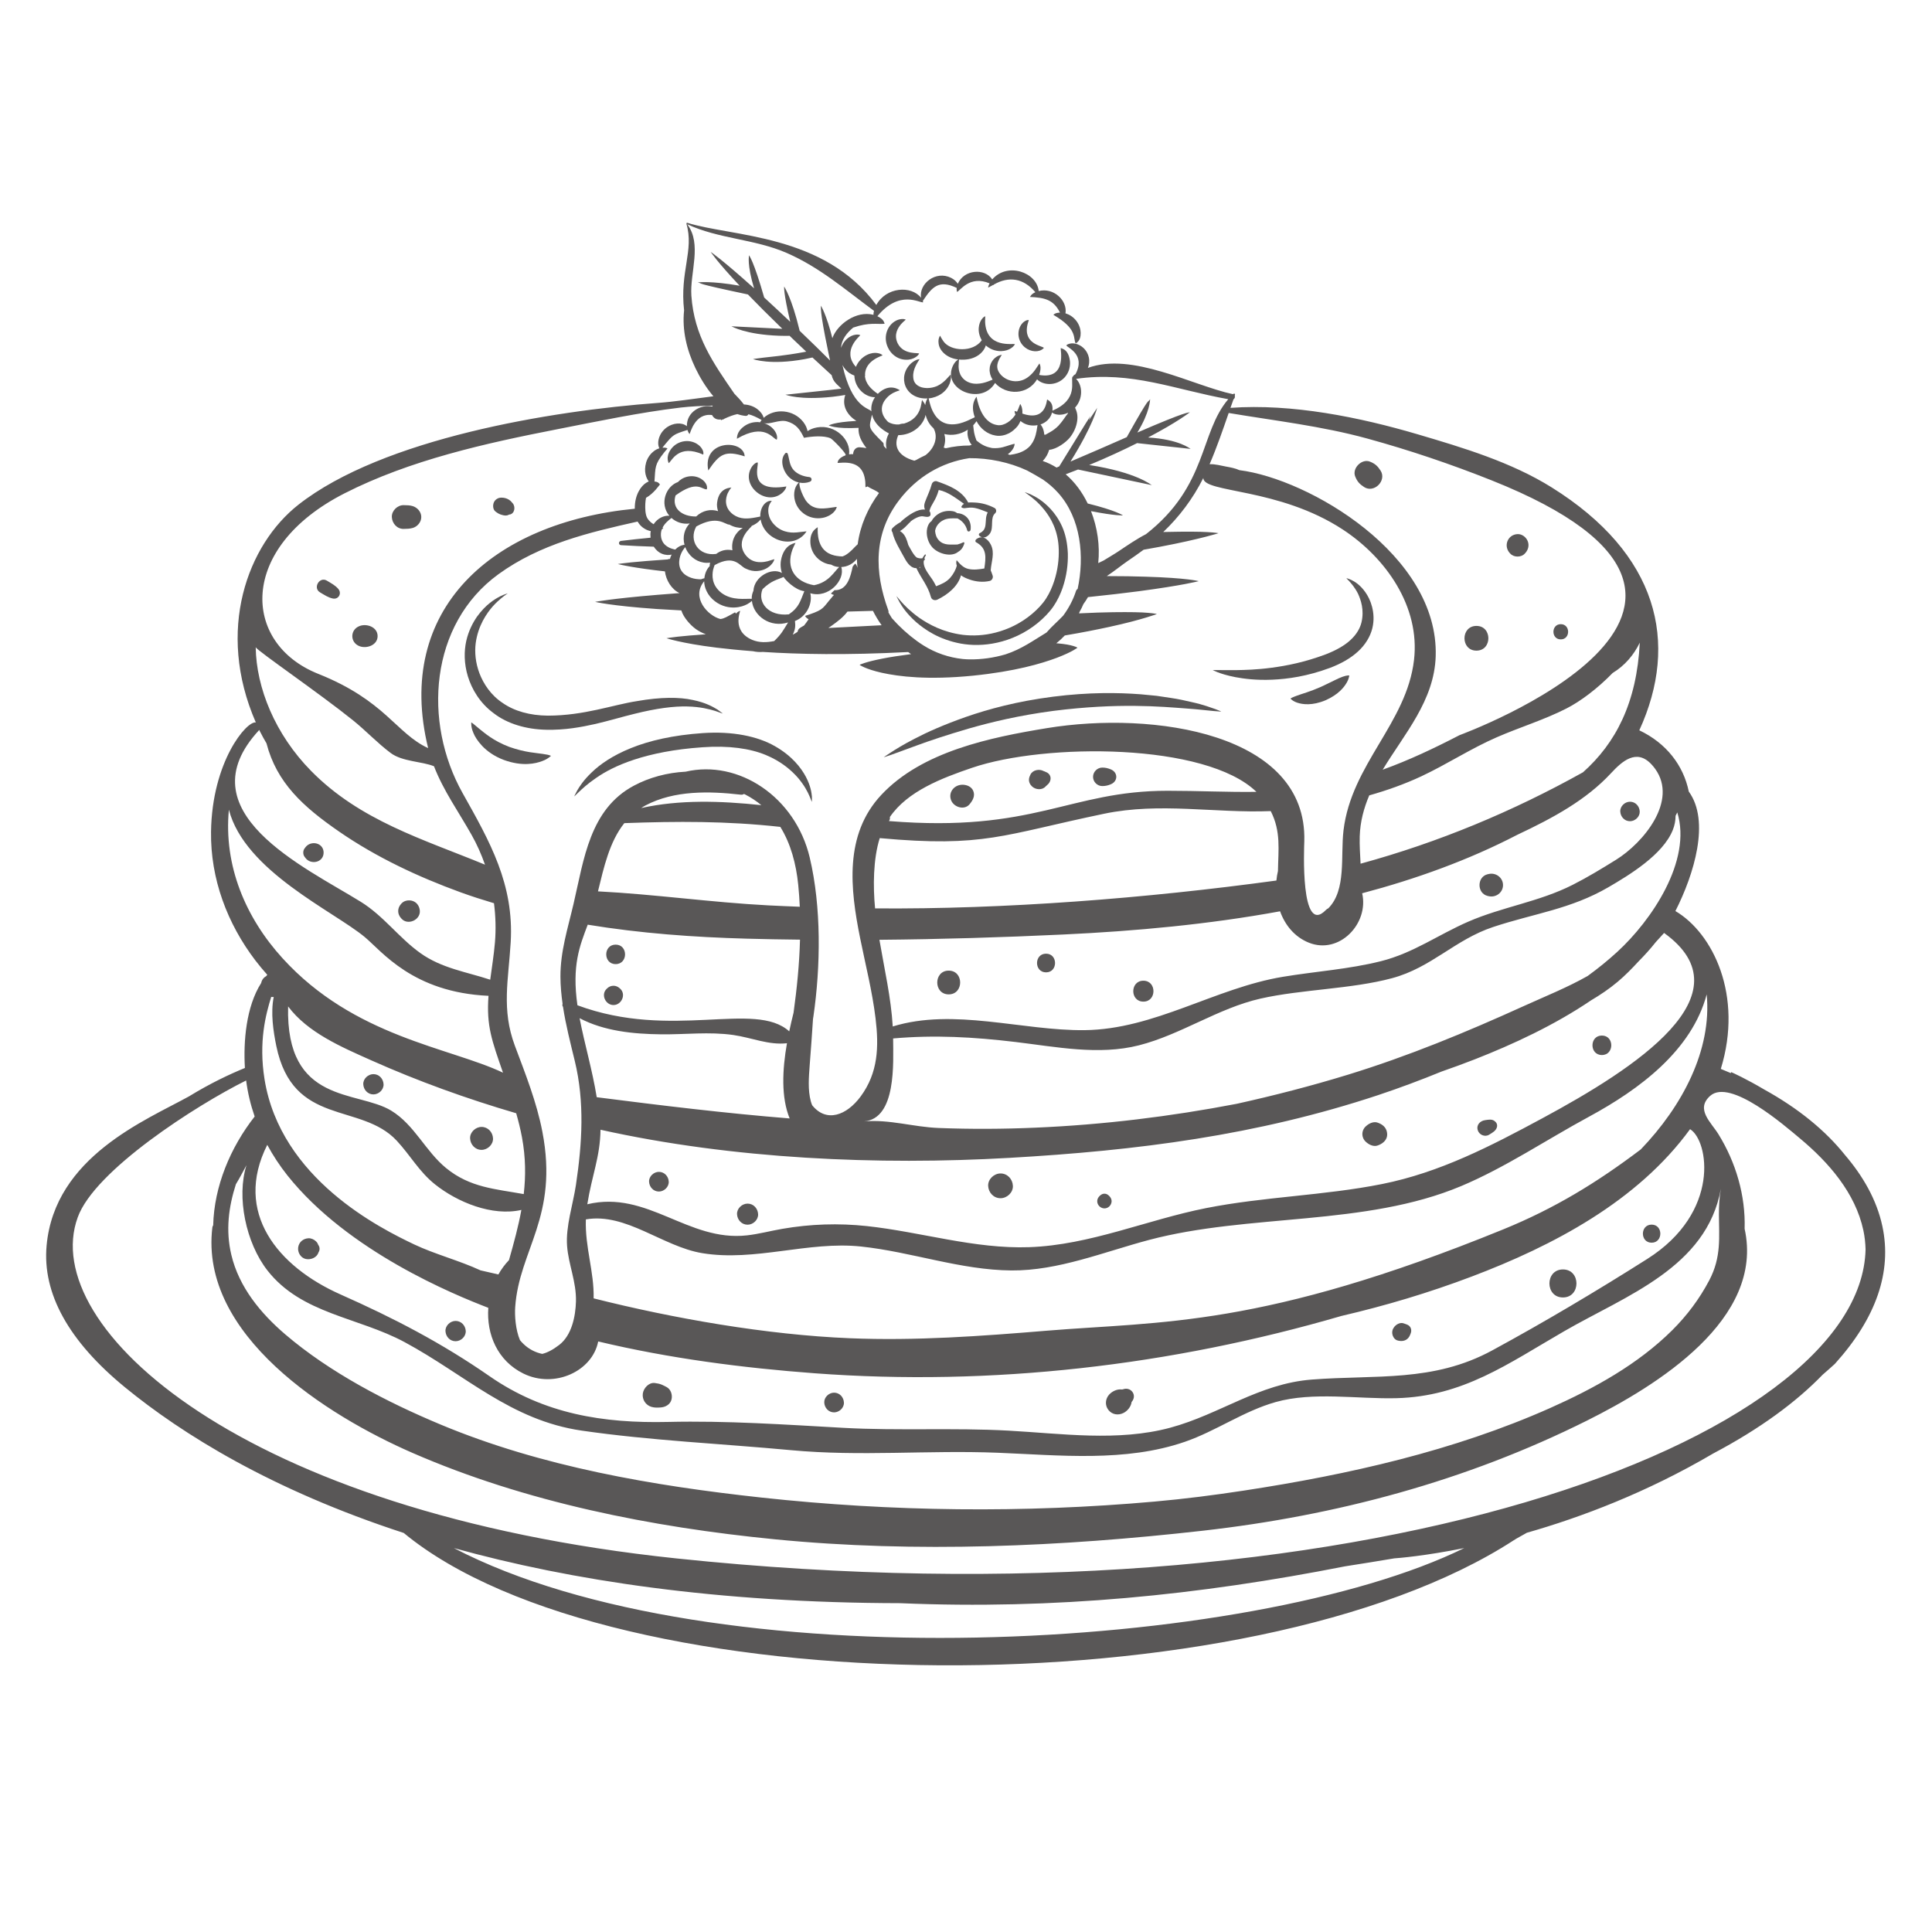 <?xml version="1.0" encoding="UTF-8"?><svg xmlns="http://www.w3.org/2000/svg" xmlns:xlink="http://www.w3.org/1999/xlink" width="375" zoomAndPan="magnify" viewBox="0 0 375 375" height="375" preserveAspectRatio="xMidYMid meet" version="1.0"><defs><clipPath id="clip-0"><path d="M 8 43.141 L 366 43.141 L 366 324 L 8 324 Z M 8 43.141 " clip-rule="nonzero"/></clipPath></defs><path fill="rgb(34.9%, 34.119%, 34.119%)" d="M 136.414 142.293 C 130.652 142.684 126.012 143.762 122.457 145.211 C 118.887 146.645 116.441 148.379 114.863 149.906 C 113.262 151.422 112.48 152.672 112.023 153.453 C 111.594 154.254 111.453 154.586 111.453 154.586 C 111.453 154.586 111.738 154.348 112.355 153.727 C 112.992 153.129 114 152.16 115.688 151.012 C 118.988 148.68 125.34 145.793 136.363 145.043 C 141.465 144.676 145.59 145.281 148.629 146.539 C 151.676 147.793 153.645 149.555 154.91 151.004 C 156.164 152.496 156.773 153.719 157.109 154.504 C 157.438 155.305 157.574 155.645 157.574 155.645 C 157.574 155.645 157.621 155.387 157.594 154.633 C 157.523 153.891 157.371 152.594 156.426 150.789 C 155.488 149.016 153.703 146.699 150.383 144.816 C 147.059 142.918 142.207 141.895 136.414 142.293 " fill-opacity="1" fill-rule="nonzero"/><path fill="rgb(34.9%, 34.119%, 34.119%)" d="M 184.414 100.629 C 184.789 100.609 185.34 100.586 185.848 100.625 C 186.754 101.078 187.477 101.887 187.727 102.918 C 187.824 103.32 188.348 103.18 188.391 102.824 C 188.641 100.863 187.293 99.664 185.797 99.605 C 185.547 99.418 185.273 99.27 184.887 99.215 C 182.992 98.945 181.516 99.852 180.777 101.18 C 180.211 101.512 179.938 102.438 179.895 103.004 C 179.812 104.172 180.203 105.414 181 106.277 C 182.113 107.473 184.648 108.219 185.988 107.105 C 186.523 106.805 186.957 106.273 187.184 105.434 C 187.219 105.301 187.078 105.211 186.965 105.266 C 186.621 105.438 186.23 105.578 185.828 105.691 C 184.551 105.672 183.207 105.934 182.223 104.863 C 181.738 104.336 181.559 103.715 181.5 103.039 C 181.676 101.836 182.789 100.719 184.414 100.629 " fill-opacity="1" fill-rule="nonzero"/><path fill="rgb(34.9%, 34.119%, 34.119%)" d="M 178.59 110.039 C 178.582 110.102 178.598 110.164 178.598 110.223 C 178.535 110.188 178.473 110.16 178.406 110.133 C 178.469 110.102 178.527 110.078 178.59 110.039 Z M 175.203 100.945 C 175.035 101.086 174.902 101.227 174.785 101.367 C 174.727 101.398 174.664 101.418 174.602 101.453 C 174.125 101.734 173.633 102.086 173.246 102.484 C 172.977 102.766 173.023 103.086 173.215 103.293 C 173.617 105.074 174.785 106.848 175.633 108.434 C 176.125 109.344 176.898 110.344 177.887 110.273 C 177.891 110.297 177.887 110.316 177.898 110.34 C 178.82 112.273 180.121 113.738 180.688 115.875 C 180.836 116.441 181.461 116.625 181.949 116.387 C 183.926 115.426 185.945 113.836 186.527 111.668 C 187 112.035 187.629 112.285 188.156 112.473 C 189.41 112.918 190.797 113.059 192.105 112.762 C 192.527 112.668 192.812 112.156 192.68 111.746 C 192.566 111.383 192.434 111.039 192.297 110.699 C 192.406 109.016 193.141 107.34 192.32 105.719 C 191.73 104.547 190.629 103.805 189.492 104.664 C 189.293 104.812 189.238 105.137 189.492 105.273 C 191.629 106.434 191.355 108.273 191.059 110.34 C 190.035 110.516 188.965 110.664 187.945 110.426 C 186.992 110.207 186.344 109.5 185.73 108.781 C 185.711 108.758 185.664 108.77 185.656 108.801 C 185.574 109.16 185.605 109.488 185.715 109.781 C 185.512 110.621 184.996 111.496 184.465 112.109 C 183.695 113 182.719 113.395 181.695 113.789 C 181.387 113.137 181.016 112.504 180.578 111.934 C 179.875 110.918 179.16 109.934 179.297 108.848 C 179.355 108.797 179.414 108.75 179.469 108.684 C 179.547 108.578 179.52 108.422 179.418 108.355 C 179.488 108.172 179.574 107.984 179.699 107.797 C 179.773 107.684 179.605 107.551 179.52 107.648 C 179.328 107.871 179.164 108.109 179.031 108.363 C 178.664 108.422 178.285 108.355 177.941 108.219 C 177.355 107.801 176.688 106.496 176.297 105.777 C 176.223 105.527 176.152 105.27 176.07 105.023 C 175.762 104.102 175.375 103.496 174.688 103.082 C 174.953 102.914 175.207 102.73 175.434 102.535 C 175.891 102.156 176.246 101.699 176.684 101.312 C 176.734 101.27 176.762 101.223 176.781 101.176 C 176.918 101.082 177.047 100.98 177.191 100.891 C 177.664 100.602 178.184 100.309 178.738 100.223 C 179.316 100.141 179.75 100.453 180.305 100.266 C 180.543 100.188 180.645 99.98 180.605 99.738 C 180.59 99.656 180.578 99.578 180.562 99.492 C 180.547 99.383 180.48 99.285 180.391 99.203 C 180.766 97.762 181.586 97.332 182.211 95.102 C 184.082 95.492 185.562 96.719 187.109 97.785 C 186.926 97.902 186.758 98.059 186.637 98.277 C 186.574 98.391 186.629 98.523 186.75 98.559 C 187.18 98.691 187.234 98.648 187.691 98.582 C 188.453 98.477 188.965 98.504 189.727 98.719 C 190.41 98.918 191.059 99.188 191.715 99.449 C 191.547 99.789 191.434 100.16 191.387 100.578 C 191.25 101.852 191.473 102.855 190.137 103.504 C 189.965 103.594 189.953 103.848 190.078 103.973 C 190.766 104.664 191.656 104.266 192.156 103.535 C 192.945 102.367 192.109 100.543 193.172 99.605 C 193.473 99.34 193.395 98.781 193.043 98.598 C 191.848 97.977 190.555 97.602 189.215 97.543 C 188.809 97.527 188.352 97.492 187.922 97.543 C 186.742 95.211 184.164 94.23 181.84 93.418 C 181.434 93.277 180.961 93.582 180.855 93.98 C 180.516 95.219 179.98 96.266 179.539 97.457 C 179.332 98.004 179.344 98.469 179.531 98.906 C 178.035 98.758 176.355 99.988 175.203 100.945 " fill-opacity="1" fill-rule="nonzero"/><path fill="rgb(34.9%, 34.119%, 34.119%)" d="M 185.066 70.781 C 182.562 75.473 190.41 78.902 193.141 74.336 C 195.305 76.762 199.473 76.699 201.293 73.629 C 202.441 74.805 205.027 75.004 206.656 73.246 C 207.621 72.152 207.754 70.949 207.676 70.098 C 207.355 67.426 205.715 67.688 205.883 67.516 C 205.785 67.766 207.18 73.762 201.703 72.773 C 202.246 71.195 201.781 70.66 201.75 70.547 C 201.691 70.609 201.48 70.957 200.961 71.73 C 200.656 72.145 200.23 72.699 199.523 73.211 C 198.824 73.719 197.836 74.152 196.539 73.953 C 195.227 73.742 194.297 72.938 193.895 72.242 C 193.453 71.535 193.527 70.848 193.695 70.324 C 193.777 70.062 193.906 69.848 193.98 69.648 C 194.09 69.469 194.18 69.324 194.25 69.203 C 194.387 68.969 194.438 68.852 194.438 68.852 C 194.312 68.914 193.598 68.926 192.812 69.781 C 192.578 70.078 192.316 70.457 192.176 71 C 192.094 71.266 192.102 71.566 192.074 71.891 C 192.137 72.332 192.129 72.816 192.668 73.688 C 192.566 73.727 192.473 73.766 192.352 73.816 C 191.957 73.977 191.438 74.188 190.754 74.348 C 190.078 74.484 189.188 74.605 188.238 74.289 C 187.289 73.965 186.723 73.328 186.418 72.727 C 186.129 72.109 186.062 71.523 186.062 71.059 C 186.082 70.355 186.137 69.945 186.148 69.785 C 188.953 70.055 190.855 68.676 191.352 67.031 C 191.391 67.07 191.418 67.113 191.461 67.148 C 192.473 67.988 193.551 68.168 194.348 68.156 C 195.16 68.125 195.746 67.895 196.133 67.66 C 196.523 67.422 196.734 67.195 196.852 67.039 C 196.961 66.879 196.992 66.805 196.992 66.805 C 196.68 66.594 191.457 67.727 191.211 62.52 C 191.203 62.125 191.215 61.84 191.223 61.656 C 191.234 61.469 191.227 61.379 191.227 61.379 C 191.25 61.395 190.824 61.449 190.344 62.297 C 190.125 62.723 189.914 63.367 189.973 64.238 C 190.016 64.77 190.191 65.41 190.559 66.043 C 188.867 68.461 184.512 68.188 183.148 66.285 C 182.629 65.559 182.488 65.141 182.457 65.16 C 182.457 65.16 182.391 65.246 182.305 65.465 C 182.211 65.684 182.105 66.059 182.18 66.648 C 182.324 68.012 183.688 69.5 186.004 69.781 C 185.957 69.805 185.918 69.824 185.852 69.875 C 185.648 70.012 185.363 70.266 185.066 70.781 " fill-opacity="1" fill-rule="nonzero"/><path fill="rgb(34.9%, 34.119%, 34.119%)" d="M 175.809 62.043 C 175.816 62.074 175.434 61.727 174.332 62.059 C 172.32 62.777 171.312 65.254 172.332 67.422 C 172.957 68.824 174.191 69.559 175.133 69.742 C 176.098 69.941 176.832 69.758 177.316 69.547 C 178.289 69.082 178.379 68.621 178.395 68.652 C 178.418 68.363 175.43 69.016 174.23 66.625 C 173.414 64.863 174.355 63.574 174.879 62.934 C 175.133 62.645 175.359 62.438 175.809 62.043 " fill-opacity="1" fill-rule="nonzero"/><path fill="rgb(34.9%, 34.119%, 34.119%)" d="M 151.984 95.527 C 152.664 94.824 152.602 94.406 152.625 94.422 C 144.652 95.727 147.598 89.812 147.004 89.754 C 147.027 89.773 146.547 89.738 145.941 90.586 C 143.555 94.223 148.879 98.527 151.984 95.527 " fill-opacity="1" fill-rule="nonzero"/><path fill="rgb(34.9%, 34.119%, 34.119%)" d="M 135.227 86.125 C 134.621 85.77 133.68 85.445 132.496 85.703 C 131.316 85.977 130.586 86.672 130.176 87.266 C 129.137 88.789 129.789 89.773 129.789 89.902 C 130.441 89.434 131.695 86.109 136.496 88.234 C 136.496 88.234 136.527 88.172 136.531 88.016 C 136.539 87.855 136.516 87.605 136.34 87.266 C 136.168 86.934 135.848 86.492 135.227 86.125 " fill-opacity="1" fill-rule="nonzero"/><path fill="rgb(34.9%, 34.119%, 34.119%)" d="M 137.477 91.324 C 139.707 88.027 140.789 87.402 144.531 88.574 C 144.531 88.574 144.551 88.5 144.52 88.34 C 144 85.23 136.293 85.438 137.477 91.324 " fill-opacity="1" fill-rule="nonzero"/><path fill="rgb(34.9%, 34.119%, 34.119%)" d="M 199.688 62.117 C 199.703 62.133 199.336 62.004 198.695 62.5 C 197.691 63.324 197.277 65.09 198.188 66.582 C 199.051 67.941 200.625 68.426 201.77 68.07 C 202.492 67.82 202.605 67.5 202.617 67.52 C 202.309 67.129 198.559 66.781 199.434 63.004 C 199.449 62.941 199.504 62.727 199.688 62.117 " fill-opacity="1" fill-rule="nonzero"/><path fill="rgb(34.9%, 34.119%, 34.119%)" d="M 155.062 93.652 C 153.992 94.664 153.945 96.414 154.477 97.727 C 155.336 99.832 157.672 101.062 160.043 100.434 C 161.285 100.074 162.051 99.328 162.32 98.684 C 162.402 98.492 162.418 98.406 162.418 98.406 C 162.273 98.418 162.496 98.336 161.344 98.531 C 159.168 98.863 157.602 98.855 156.344 97.059 C 156.07 96.664 155 94.531 155.184 93.676 C 155.84 93.801 156.531 93.762 157.203 93.504 C 157.691 93.316 157.609 92.645 157.078 92.594 C 156.027 92.504 154.801 92.066 154.074 91.27 C 153.219 90.332 153.25 89.227 152.902 88.09 C 152.844 87.898 152.586 87.809 152.441 87.969 C 151.336 89.137 151.918 91.188 152.848 92.285 C 153.449 93 154.223 93.465 155.062 93.652 " fill-opacity="1" fill-rule="nonzero"/><path fill="rgb(34.9%, 34.119%, 34.119%)" d="M 123.062 138.574 C 127.43 137.473 130.836 137.055 133.418 137.125 C 135.996 137.188 137.715 137.66 138.785 137.98 C 139.852 138.355 140.293 138.508 140.293 138.508 C 140.293 138.508 140.059 138.281 139.258 137.723 C 138.438 137.227 137 136.371 134.445 135.859 C 131.906 135.297 128.285 135.266 123.637 136.086 C 118.965 136.801 113.391 138.898 106.355 138.906 C 102.859 138.883 99.812 138.02 97.562 136.441 C 95.281 134.934 93.859 132.758 93.062 130.691 C 92.273 128.598 92.117 126.574 92.332 124.848 C 92.562 123.109 93.113 121.652 93.727 120.473 C 94.984 118.125 96.391 116.883 97.258 116.145 C 97.703 115.785 98.027 115.531 98.246 115.391 C 98.457 115.234 98.555 115.168 98.555 115.168 C 98.555 115.168 98.441 115.199 98.199 115.285 C 97.945 115.359 97.566 115.516 97.035 115.77 C 96.012 116.309 94.305 117.312 92.59 119.688 C 91.77 120.883 90.953 122.426 90.504 124.395 C 90.066 126.367 90.047 128.754 90.812 131.277 C 91.574 133.762 93.141 136.477 95.852 138.457 C 98.492 140.5 102.164 141.566 106.016 141.645 C 109.641 141.73 112.824 141.137 115.637 140.504 C 118.461 139.836 120.867 139.105 123.062 138.574 " fill-opacity="1" fill-rule="nonzero"/><path fill="rgb(34.9%, 34.119%, 34.119%)" d="M 239.816 131.441 C 241.52 131.754 243.84 132.059 246.902 131.93 C 249.953 131.801 253.754 131.27 258.172 129.625 C 260.25 128.836 262.105 127.805 263.559 126.48 C 265.012 125.168 265.977 123.543 266.367 121.953 C 266.758 120.367 266.613 118.934 266.312 117.766 C 266.008 116.59 265.516 115.66 265.012 114.941 C 263.98 113.496 262.941 112.871 262.285 112.566 C 261.621 112.273 261.332 112.219 261.332 112.219 C 261.332 112.219 261.469 112.41 261.887 112.809 C 262.27 113.25 262.922 113.941 263.57 115.195 C 264.148 116.441 264.82 118.395 264.27 120.77 C 264 121.926 263.328 123.113 262.16 124.199 C 261.008 125.281 259.363 126.215 257.355 126.996 C 253.27 128.535 249.699 129.227 246.816 129.605 C 243.926 129.992 241.68 130.039 239.984 130.07 C 238.289 130.086 237.141 130.066 236.418 130.059 C 235.699 130.051 235.398 130.074 235.398 130.074 C 235.398 130.074 235.656 130.215 236.332 130.48 C 237.008 130.742 238.109 131.109 239.816 131.441 " fill-opacity="1" fill-rule="nonzero"/><path fill="rgb(34.9%, 34.119%, 34.119%)" d="M 178.062 144.652 C 180.48 143.758 183.734 142.672 188.031 141.414 C 192.332 140.18 197.734 138.867 204.492 137.977 C 217.172 136.375 225.379 137.16 230.316 137.52 C 232.801 137.699 234.477 137.918 235.539 138.008 C 236.605 138.102 237.051 138.113 237.051 138.113 C 237.051 138.113 236.773 137.961 235.926 137.645 C 235.07 137.359 233.668 136.793 231.352 136.285 C 230.191 136.02 228.82 135.688 227.176 135.457 C 226.352 135.336 225.465 135.203 224.512 135.059 C 223.555 134.965 222.523 134.867 221.422 134.762 C 217.02 134.426 211.395 134.34 204.402 135.227 C 197.41 136.121 191.855 137.637 187.492 139.152 C 183.133 140.684 179.914 142.133 177.582 143.359 C 175.227 144.559 173.746 145.512 172.82 146.109 C 171.891 146.711 171.535 146.977 171.535 146.977 C 171.535 146.977 171.969 146.863 172.996 146.504 C 174.02 146.129 175.645 145.539 178.062 144.652 " fill-opacity="1" fill-rule="nonzero"/><path fill="rgb(34.9%, 34.119%, 34.119%)" d="M 105.277 146.324 C 104.059 146.121 102.035 146.09 98.859 144.973 C 95.703 143.773 94.059 142.266 92.992 141.426 C 92.465 140.992 92.102 140.684 91.855 140.48 C 91.609 140.289 91.48 140.219 91.48 140.219 C 91.48 140.219 91.453 140.363 91.48 140.688 C 91.504 141.016 91.57 141.535 91.871 142.23 C 92.152 142.938 92.68 143.816 93.598 144.793 C 94.516 145.754 95.875 146.781 97.781 147.5 C 101.402 148.824 103.957 148.219 105.266 147.715 C 105.938 147.473 106.352 147.18 106.602 146.996 C 106.855 146.816 106.941 146.715 106.941 146.715 C 106.941 146.715 106.836 146.641 106.57 146.566 C 106.301 146.473 105.895 146.438 105.277 146.324 " fill-opacity="1" fill-rule="nonzero"/><path fill="rgb(34.9%, 34.119%, 34.119%)" d="M 260.598 131.355 C 259.723 131.652 258.504 132.34 256.371 133.328 C 254.211 134.281 252.719 134.656 251.785 135.008 C 251.324 135.18 250.992 135.305 250.781 135.41 C 250.57 135.52 250.48 135.59 250.48 135.59 C 250.48 135.59 250.551 135.688 250.746 135.84 C 250.941 135.996 251.27 136.211 251.781 136.387 C 252.785 136.723 254.707 137.027 257.359 135.891 C 259.82 134.785 260.918 133.352 261.414 132.469 C 261.672 132.02 261.777 131.668 261.832 131.445 C 261.887 131.215 261.887 131.105 261.887 131.105 C 261.887 131.105 261.449 131.043 260.598 131.355 " fill-opacity="1" fill-rule="nonzero"/><path fill="rgb(34.9%, 34.119%, 34.119%)" d="M 62.133 114.988 C 62.93 115.457 63.688 115.984 64.605 116.172 C 65.719 116.391 66.387 115.18 65.676 114.324 C 65.082 113.609 64.25 113.191 63.461 112.711 C 62.012 111.824 60.66 114.137 62.133 114.988 " fill-opacity="1" fill-rule="nonzero"/><path fill="rgb(34.9%, 34.119%, 34.119%)" d="M 69.836 125.445 C 71.258 125.945 73.293 125.188 73.293 123.469 C 73.293 121.742 71.254 120.988 69.836 121.496 C 67.902 122.18 67.895 124.758 69.836 125.445 " fill-opacity="1" fill-rule="nonzero"/><path fill="rgb(34.9%, 34.119%, 34.119%)" d="M 78.355 102.66 C 78.953 102.648 79.562 102.641 80.141 102.469 C 81.043 102.191 81.77 101.328 81.77 100.355 C 81.77 99.375 81.039 98.535 80.141 98.246 C 79.566 98.059 78.949 98.062 78.355 98.051 C 77.152 98.023 76 99.133 76.055 100.355 C 76.105 101.582 77.062 102.688 78.355 102.66 " fill-opacity="1" fill-rule="nonzero"/><path fill="rgb(34.9%, 34.119%, 34.119%)" d="M 97.473 99.957 C 97.676 100.008 97.902 100.066 98.113 100.066 C 98.34 100.074 98.547 100.027 98.734 99.926 C 98.934 99.816 98.984 99.805 98.891 99.883 C 99.934 99.711 100.109 98.312 99.48 97.645 C 99.438 97.598 99.391 97.547 99.344 97.504 C 99.469 97.711 99.594 97.926 99.715 98.137 C 99.328 97.121 98.363 96.574 97.277 96.59 C 96.652 96.602 96.07 96.977 95.84 97.559 C 95.629 98.09 95.668 98.891 96.164 99.281 C 96.578 99.605 96.961 99.832 97.473 99.957 " fill-opacity="1" fill-rule="nonzero"/><path fill="rgb(34.9%, 34.119%, 34.119%)" d="M 264.766 94.531 C 266.707 95.797 269.223 93.277 267.961 91.332 C 267.391 90.457 266.891 89.992 265.891 89.598 C 264.32 88.977 262.414 90.883 263.035 92.461 C 263.43 93.457 263.887 93.965 264.766 94.531 " fill-opacity="1" fill-rule="nonzero"/><path fill="rgb(34.9%, 34.119%, 34.119%)" d="M 293.137 107.445 C 293.828 108.223 295.27 108.223 295.969 107.445 C 296 107.41 296.035 107.375 296.066 107.34 C 296.652 106.684 296.859 105.812 296.512 104.992 C 296.195 104.238 295.402 103.633 294.551 103.672 C 292.66 103.754 291.773 105.93 293.035 107.34 C 293.066 107.375 293.105 107.41 293.137 107.445 " fill-opacity="1" fill-rule="nonzero"/><path fill="rgb(34.9%, 34.119%, 34.119%)" d="M 286.574 126.289 C 289.664 126.289 289.668 121.488 286.574 121.488 C 283.484 121.488 283.48 126.289 286.574 126.289 " fill-opacity="1" fill-rule="nonzero"/><path fill="rgb(34.9%, 34.119%, 34.119%)" d="M 302.945 124.105 C 304.844 124.105 304.848 121.152 302.945 121.152 C 301.047 121.152 301.043 124.105 302.945 124.105 " fill-opacity="1" fill-rule="nonzero"/><path fill="rgb(34.9%, 34.119%, 34.119%)" d="M 59.988 167.113 C 61.242 167.707 62.812 167.004 62.812 165.488 C 62.812 163.98 61.242 163.273 59.988 163.871 C 59.566 164.074 59.32 164.387 59.062 164.766 C 58.797 165.16 58.797 165.82 59.062 166.215 C 59.32 166.598 59.566 166.906 59.988 167.113 " fill-opacity="1" fill-rule="nonzero"/><path fill="rgb(34.9%, 34.119%, 34.119%)" d="M 77.93 178.312 C 79.125 179.66 81.57 178.598 81.492 176.836 C 81.457 176.109 81.102 175.41 80.457 175.035 C 79.699 174.594 78.539 174.676 77.93 175.359 C 77.898 175.402 77.863 175.434 77.832 175.473 C 77.109 176.289 77.105 177.379 77.832 178.203 C 77.863 178.238 77.898 178.277 77.93 178.312 " fill-opacity="1" fill-rule="nonzero"/><path fill="rgb(34.9%, 34.119%, 34.119%)" d="M 119.496 187.133 C 121.93 187.133 121.934 183.352 119.496 183.352 C 117.066 183.352 117.062 187.133 119.496 187.133 " fill-opacity="1" fill-rule="nonzero"/><path fill="rgb(34.9%, 34.119%, 34.119%)" d="M 119.078 195.078 C 120.633 195.078 121.582 193.023 120.387 191.918 C 120.348 191.883 120.312 191.852 120.277 191.816 C 119.582 191.176 118.57 191.172 117.875 191.816 L 117.77 191.918 C 116.566 193.027 117.52 195.078 119.078 195.078 " fill-opacity="1" fill-rule="nonzero"/><path fill="rgb(34.9%, 34.119%, 34.119%)" d="M 203.039 185.109 C 200.703 185.109 200.703 188.734 203.039 188.734 C 205.367 188.734 205.367 185.109 203.039 185.109 " fill-opacity="1" fill-rule="nonzero"/><path fill="rgb(34.9%, 34.119%, 34.119%)" d="M 184.145 188.398 C 181.184 188.398 181.176 193.008 184.145 193.008 C 187.105 193.008 187.109 188.398 184.145 188.398 " fill-opacity="1" fill-rule="nonzero"/><path fill="rgb(34.9%, 34.119%, 34.119%)" d="M 221.93 190.355 C 219.316 190.355 219.312 194.414 221.93 194.414 C 224.535 194.414 224.539 190.355 221.93 190.355 " fill-opacity="1" fill-rule="nonzero"/><path fill="rgb(34.9%, 34.119%, 34.119%)" d="M 288.922 169.652 C 288.859 169.664 288.789 169.68 288.727 169.695 C 286.656 170.207 286.656 173.383 288.727 173.895 C 288.789 173.906 288.859 173.926 288.922 173.941 C 290.324 174.285 291.734 173.266 291.734 171.797 C 291.734 170.332 290.324 169.305 288.922 169.652 " fill-opacity="1" fill-rule="nonzero"/><path fill="rgb(34.9%, 34.119%, 34.119%)" d="M 316.379 155.613 C 315.395 155.613 314.449 156.484 314.492 157.508 C 314.539 158.531 315.324 159.398 316.379 159.398 C 317.371 159.398 318.316 158.527 318.27 157.508 C 318.223 156.48 317.441 155.613 316.379 155.613 " fill-opacity="1" fill-rule="nonzero"/><path fill="rgb(34.9%, 34.119%, 34.119%)" d="M 72.48 208.488 C 71.449 208.488 70.465 209.391 70.512 210.453 C 70.562 211.52 71.379 212.426 72.48 212.426 C 73.508 212.426 74.496 211.52 74.449 210.453 C 74.398 209.387 73.582 208.488 72.48 208.488 " fill-opacity="1" fill-rule="nonzero"/><path fill="rgb(34.9%, 34.119%, 34.119%)" d="M 93.469 218.734 C 92.309 218.734 91.191 219.762 91.246 220.961 C 91.301 222.168 92.227 223.188 93.469 223.188 C 94.633 223.188 95.746 222.164 95.695 220.961 C 95.641 219.758 94.715 218.734 93.469 218.734 " fill-opacity="1" fill-rule="nonzero"/><path fill="rgb(34.9%, 34.119%, 34.119%)" d="M 127.895 227.457 C 126.895 227.457 125.938 228.336 125.984 229.363 C 126.031 230.402 126.824 231.277 127.895 231.277 C 128.891 231.277 129.844 230.398 129.805 229.363 C 129.754 228.332 128.961 227.457 127.895 227.457 " fill-opacity="1" fill-rule="nonzero"/><path fill="rgb(34.9%, 34.119%, 34.119%)" d="M 145.105 233.621 C 144.031 233.621 143.008 234.562 143.059 235.672 C 143.109 236.777 143.957 237.715 145.105 237.715 C 146.176 237.715 147.199 236.773 147.148 235.672 C 147.098 234.559 146.25 233.621 145.105 233.621 " fill-opacity="1" fill-rule="nonzero"/><path fill="rgb(34.9%, 34.119%, 34.119%)" d="M 194.203 227.766 C 192.945 227.766 191.746 228.875 191.801 230.176 C 191.859 231.473 192.855 232.574 194.203 232.574 C 195.457 232.574 196.66 231.473 196.602 230.176 C 196.547 228.871 195.551 227.766 194.203 227.766 " fill-opacity="1" fill-rule="nonzero"/><path fill="rgb(34.9%, 34.119%, 34.119%)" d="M 215.078 231.941 C 214.648 231.613 214.098 231.613 213.664 231.941 C 213.164 232.324 212.84 232.859 213.023 233.52 C 213.184 234.109 213.758 234.547 214.371 234.547 C 214.938 234.547 215.426 234.195 215.645 233.688 C 215.953 232.996 215.629 232.363 215.078 231.941 " fill-opacity="1" fill-rule="nonzero"/><path fill="rgb(34.9%, 34.119%, 34.119%)" d="M 265.402 221.871 C 265.34 221.836 265.297 221.781 265.238 221.738 C 265.238 221.734 265.234 221.734 265.23 221.734 C 265.289 221.781 265.348 221.828 265.402 221.871 " fill-opacity="1" fill-rule="nonzero"/><path fill="rgb(34.9%, 34.119%, 34.119%)" d="M 267.641 217.996 C 267.578 217.973 267.516 217.945 267.449 217.922 C 266.691 217.617 265.805 218.008 265.238 218.504 C 264.168 219.34 264.168 220.902 265.238 221.738 C 265.805 222.234 266.691 222.629 267.449 222.32 C 267.516 222.297 267.578 222.27 267.641 222.246 C 268.52 221.887 269.301 221.164 269.25 220.121 C 269.207 219.07 268.582 218.379 267.641 217.996 " fill-opacity="1" fill-rule="nonzero"/><path fill="rgb(34.9%, 34.119%, 34.119%)" d="M 265.23 218.508 C 265.234 218.508 265.238 218.508 265.238 218.504 C 265.297 218.461 265.34 218.406 265.402 218.371 C 265.348 218.418 265.289 218.461 265.23 218.508 " fill-opacity="1" fill-rule="nonzero"/><path fill="rgb(34.9%, 34.119%, 34.119%)" d="M 290.066 217.57 C 289.539 217.184 288.879 217.336 288.281 217.418 C 287.32 217.539 286.535 218.301 286.82 219.336 C 287.074 220.258 288.207 220.766 289.043 220.242 C 289.652 219.863 290.363 219.508 290.555 218.77 C 290.684 218.273 290.461 217.852 290.066 217.57 " fill-opacity="1" fill-rule="nonzero"/><path fill="rgb(34.9%, 34.119%, 34.119%)" d="M 310.926 201 C 308.492 201 308.488 204.781 310.926 204.781 C 313.355 204.781 313.359 201 310.926 201 " fill-opacity="1" fill-rule="nonzero"/><path fill="rgb(34.9%, 34.119%, 34.119%)" d="M 59.344 244.367 C 60.273 244.582 61.508 244.117 61.805 243.113 C 62.117 242.633 62.105 242.07 61.754 241.602 C 61.672 241.348 61.531 241.125 61.332 240.945 C 60.98 240.586 60.395 240.32 59.887 240.344 C 58.859 240.391 58.016 241.082 57.875 242.121 C 57.746 243.082 58.348 244.145 59.344 244.367 " fill-opacity="1" fill-rule="nonzero"/><path fill="rgb(34.9%, 34.119%, 34.119%)" d="M 88.434 260.332 C 89.461 260.332 90.445 259.426 90.402 258.359 C 90.352 257.293 89.535 256.391 88.434 256.391 C 87.406 256.391 86.418 257.301 86.465 258.359 C 86.516 259.43 87.324 260.332 88.434 260.332 " fill-opacity="1" fill-rule="nonzero"/><path fill="rgb(34.9%, 34.119%, 34.119%)" d="M 126.461 273.078 C 127.078 273.258 127.664 273.227 128.297 273.18 C 129.199 273.113 130.129 272.57 130.344 271.617 C 130.551 270.73 130.223 269.664 129.367 269.215 C 129.07 269.062 128.777 268.902 128.465 268.773 C 128.004 268.574 127.59 268.508 127.086 268.441 C 125.93 268.297 124.91 269.457 124.77 270.488 C 124.613 271.648 125.324 272.75 126.461 273.078 " fill-opacity="1" fill-rule="nonzero"/><path fill="rgb(34.9%, 34.119%, 34.119%)" d="M 161.895 274.141 C 162.895 274.141 163.852 273.258 163.805 272.23 C 163.758 271.195 162.965 270.316 161.895 270.316 C 160.895 270.316 159.941 271.199 159.988 272.23 C 160.035 273.266 160.824 274.141 161.895 274.141 " fill-opacity="1" fill-rule="nonzero"/><path fill="rgb(34.9%, 34.119%, 34.119%)" d="M 218.078 274.25 C 218.828 273.871 219.5 273.074 219.629 272.207 C 219.637 272.176 219.641 272.145 219.648 272.113 C 219.656 272.105 219.668 272.098 219.676 272.086 C 220.789 270.766 219.469 269.074 217.926 269.68 C 217.852 269.676 217.773 269.684 217.691 269.691 C 216.824 269.594 215.883 270.047 215.309 270.664 C 214.535 271.504 214.426 272.75 215.133 273.66 C 215.848 274.59 217.051 274.773 218.078 274.25 " fill-opacity="1" fill-rule="nonzero"/><path fill="rgb(34.9%, 34.119%, 34.119%)" d="M 271.402 260.219 C 271.461 260.23 271.52 260.242 271.582 260.254 C 272.562 260.426 273.383 259.992 273.727 259.035 C 273.746 258.996 273.758 258.957 273.773 258.918 C 274.117 258.156 273.852 257.344 273.023 257.066 C 272.844 257.016 272.676 256.957 272.508 256.883 C 271.789 256.586 270.914 257.086 270.535 257.684 C 270.504 257.738 270.469 257.793 270.438 257.848 C 269.918 258.668 270.383 260.043 271.402 260.219 " fill-opacity="1" fill-rule="nonzero"/><path fill="rgb(34.9%, 34.119%, 34.119%)" d="M 303.367 251.836 C 306.859 251.836 306.867 246.398 303.367 246.398 C 299.871 246.398 299.867 251.836 303.367 251.836 " fill-opacity="1" fill-rule="nonzero"/><path fill="rgb(34.9%, 34.119%, 34.119%)" d="M 320.578 241.207 C 322.832 241.207 322.836 237.699 320.578 237.699 C 318.324 237.699 318.32 241.207 320.578 241.207 " fill-opacity="1" fill-rule="nonzero"/><path fill="rgb(34.9%, 34.119%, 34.119%)" d="M 202.715 98.977 C 203.949 100.531 205.41 102.957 205.504 106.648 C 205.555 108.48 205.336 110.59 204.605 112.82 C 204.238 113.93 203.75 115.074 203.059 116.148 C 202.391 117.203 201.441 118.203 200.328 119.152 C 198.102 121.027 195.629 122.164 193.309 122.766 C 190.977 123.379 188.789 123.445 186.875 123.223 C 183.016 122.715 180.293 121.195 178.445 119.926 C 176.598 118.602 175.531 117.465 174.898 116.746 C 174.266 116.012 174.004 115.707 174.004 115.707 C 174.004 115.707 174.141 116.074 174.625 116.922 C 175.109 117.766 175.984 119.098 177.754 120.695 C 179.527 122.234 182.27 124.137 186.473 124.918 C 188.562 125.293 190.992 125.316 193.59 124.73 C 196.176 124.148 198.949 122.957 201.469 120.887 C 202.641 119.91 203.652 118.887 204.477 117.691 C 205.277 116.512 205.836 115.301 206.25 114.113 C 207.059 111.738 207.312 109.492 207.27 107.488 C 207.195 105.488 206.82 103.715 206.184 102.262 C 205.547 100.82 204.75 99.711 203.98 98.859 C 202.418 97.152 201.012 96.426 200.152 96.012 C 199.277 95.617 198.895 95.531 198.895 95.531 C 198.895 95.531 199.125 95.703 199.762 96.16 C 200.387 96.641 201.453 97.41 202.715 98.977 " fill-opacity="1" fill-rule="nonzero"/><path fill="rgb(34.9%, 34.119%, 34.119%)" d="M 188.203 156.094 C 188.816 155.355 189.312 154.477 188.906 153.508 C 188.535 152.629 187.543 152.27 186.645 152.324 C 185.102 152.418 184.004 153.895 184.633 155.383 C 185.188 156.695 187.188 157.32 188.203 156.094 " fill-opacity="1" fill-rule="nonzero"/><path fill="rgb(34.9%, 34.119%, 34.119%)" d="M 200.305 152.637 C 200.988 153.301 202.297 153.426 202.965 152.637 C 203.09 152.488 203.387 152.281 203.547 152.082 C 204.09 151.414 204.074 150.453 203.277 149.973 C 203.16 149.902 202.484 149.617 202.582 149.676 C 201.75 149.195 200.457 149.43 200.004 150.352 C 199.719 150.934 199.605 151.434 199.867 152.039 C 199.965 152.266 200.121 152.461 200.305 152.637 " fill-opacity="1" fill-rule="nonzero"/><path fill="rgb(34.9%, 34.119%, 34.119%)" d="M 213.949 152.574 C 214.562 152.574 215.047 152.461 215.609 152.227 C 217.02 151.645 217.023 149.922 215.609 149.336 C 215.039 149.105 214.574 148.988 213.949 148.988 C 212.984 148.988 212.16 149.816 212.16 150.785 C 212.16 151.758 212.98 152.574 213.949 152.574 " fill-opacity="1" fill-rule="nonzero"/><g clip-path="url(#clip-0)"><path fill="rgb(34.9%, 34.119%, 34.119%)" d="M 131.25 302.484 C 46.875 293.609 7.312 257.551 15.086 236.285 C 18.359 227.164 38.113 214.523 47.773 209.719 C 48.086 212.125 48.645 214.461 49.43 216.715 C 44.695 222.75 41.566 230.281 41.379 237.84 C 41.301 237.945 41.238 238.07 41.219 238.227 C 38.691 259.164 63.508 274.777 79.98 281.969 C 102.012 291.59 126.578 296.438 150.398 298.777 C 177.812 301.473 206.062 300.203 233.41 297.117 C 259.395 294.184 284.562 287.461 308.012 275.746 C 321.637 268.941 342.516 256.074 338.629 238.504 C 338.832 232.059 336.93 225.617 333.551 220.156 C 332.102 217.809 329.051 215.301 331.938 212.711 C 335.82 209.246 346.395 218.488 349.34 220.941 C 354.918 225.59 360.121 231.523 361.68 238.816 C 361.941 240.039 362.074 241.273 362.105 242.512 C 361.234 279.457 263.898 316.441 131.25 302.484 Z M 88.094 300.477 C 110.777 306.781 139.246 311.117 174.719 311.176 C 204.805 312.453 232.734 309.598 261.098 304.02 C 264.242 303.531 267.41 303.023 270.633 302.477 C 271.461 302.418 276.52 302.027 284.215 300.477 C 243.016 320.707 138.207 326.578 88.094 300.477 Z M 331.742 248.555 C 329.84 252.145 327.465 255.32 324.582 258.191 C 317.922 264.809 309.434 269.484 300.926 273.277 C 282.176 281.625 261.688 286.23 241.473 289.316 C 235.699 290.199 229.898 290.941 224.086 291.457 C 198.75 293.711 173.117 293.426 147.832 290.68 C 126.809 288.391 105.156 284.703 85.531 276.508 C 75.055 272.133 64.02 266.398 55.367 259 C 50.578 254.906 46.383 249.82 44.902 243.562 C 43.762 238.77 44.387 234.238 45.785 229.859 C 46.531 228.66 47.16 227.398 47.844 226.16 C 45.875 232.352 47.734 241.25 51.91 246.594 C 58.527 255.059 69.496 255.633 78.551 260.516 C 90.406 266.906 99.125 275.68 112.926 277.684 C 126.156 279.605 140.176 280.23 153.5 281.473 C 167.066 282.742 180.078 281.438 193.652 281.977 C 205.621 282.453 218.438 283.848 229.996 279.848 C 236.07 277.746 241.387 273.895 247.602 272.141 C 254.863 270.086 263.602 271.582 271.043 271.387 C 283.988 271.051 292.676 264.699 303.645 258.367 C 315.578 251.469 331.266 246.047 334.023 230.734 C 333.707 232.488 333.641 234.137 333.641 235.738 C 333.648 240.043 334.168 243.984 331.742 248.555 Z M 51.875 222.215 C 53 224.297 54.305 226.285 55.797 228.16 C 67.555 242.922 88.227 251.324 94.781 253.848 C 94.406 258.953 96.543 264.137 101.613 266.617 C 107.629 269.559 114.988 266.16 116.109 260.375 C 129.992 263.688 144.277 265.52 158.125 266.551 C 192.469 269.109 227.309 265.066 260.383 255.422 C 268.891 253.445 277.301 250.941 285.66 247.777 C 301.445 241.805 317.879 233.152 328.039 219.172 C 331.641 221.344 334.043 235.309 319.727 244.363 C 309.957 250.551 299.793 256.602 289.625 262.121 C 278.16 268.344 267.047 266.805 254.609 267.773 C 244.312 268.574 236.82 274.504 227.145 277.117 C 216.988 279.855 206.059 278.25 195.727 277.684 C 185.062 277.098 174.406 277.734 163.73 277.145 C 152.395 276.512 141.066 275.73 129.703 275.996 C 117.074 276.289 105.605 274.457 95.031 267.125 C 85.688 260.645 76.465 255.855 66.109 251.258 C 53.953 245.867 45.25 235.379 51.875 222.215 Z M 52.641 193.504 C 52.805 193.527 52.969 193.523 53.129 193.52 C 52.504 196.59 53.047 200.156 53.625 202.996 C 56.859 218.77 70.027 213.891 77.016 221.418 C 79.664 224.27 81.363 227.441 84.449 229.895 C 88.77 233.34 95.539 236.141 101.199 234.844 C 100.621 238.031 99.75 241.223 98.793 244.586 C 97.988 245.43 97.301 246.363 96.734 247.371 C 95.578 247.102 94.426 246.828 93.273 246.578 C 89.113 244.652 84.375 243.434 80.406 241.547 C 73.84 238.426 54.465 228.816 51.348 209.496 C 50.176 202.207 51.586 196.91 52.641 193.504 Z M 44.426 157.16 C 47.496 169.07 64.785 176.875 70.801 181.883 C 74.152 184.668 80.117 192.625 94.82 193.289 C 94.387 199.117 95.461 201.945 97.633 208.207 C 87.262 203.289 68.77 201.301 54.84 185.996 C 47.656 178.098 43.395 168.027 44.426 157.16 Z M 50.324 141.68 C 50.367 141.781 50.418 141.887 50.469 142.004 C 50.461 142.027 50.477 142.035 50.492 142.035 C 50.875 142.805 51.297 143.547 51.727 144.285 C 53.707 151.922 58.816 156.574 65.816 161.406 C 73.07 166.41 81.148 170.191 89.402 173.199 C 91.547 173.977 93.707 174.668 95.883 175.316 C 96.199 177.816 96.281 180.352 96.07 182.898 C 95.855 185.445 95.457 187.824 95.152 190.16 C 90.543 188.637 85.734 187.957 81.59 184.992 C 77.41 182 74.465 177.789 70.035 175.043 C 59.188 168.316 35.586 157.516 50.324 141.68 Z M 49.633 125.633 C 50.035 126.391 61.863 134.465 68.492 139.793 C 71.016 141.82 73.238 144.215 75.836 146.16 C 78.098 147.852 81.941 147.781 84.238 148.73 C 86.082 153.496 88.961 157.48 91.535 162.051 C 92.586 163.91 93.438 165.848 94.137 167.832 C 82.113 162.879 69.898 159.301 60.395 149.645 C 53.379 142.527 49.742 133.477 49.633 125.633 Z M 66.859 95.766 C 79.609 89.273 94.293 86.027 108.234 83.301 C 116.137 81.754 124.098 80.066 132.086 79.109 C 134.137 78.871 136.234 78.785 138.352 78.734 C 138.309 78.789 138.27 78.848 138.238 78.914 C 136.066 78.434 133.266 79.926 133.32 82.723 C 132.316 81.895 130.625 82.113 129.457 82.926 C 128.594 83.543 128.16 84.297 127.945 84.91 C 127.734 85.535 127.734 86.047 127.789 86.406 C 127.832 86.688 127.906 86.867 127.977 87.008 C 127.664 87.109 127.32 87.266 126.949 87.539 C 126.383 87.965 125.758 88.664 125.418 89.738 C 124.891 91.605 125.469 92.828 125.922 93.445 C 125.762 93.516 125.59 93.602 125.391 93.727 C 124.484 94.297 123.176 95.965 123.211 98.742 C 95.594 101.418 76.504 118.23 83.102 145.211 C 76.871 142.344 74.82 135.996 61.758 130.789 C 46.938 124.879 46.121 106.332 66.859 95.766 Z M 139.648 81.438 C 139.75 81.438 139.848 81.426 139.938 81.41 C 139.926 81.484 139.938 81.484 139.926 81.562 C 140.066 81.504 139.895 81.605 140.422 81.359 C 140.48 81.387 140.523 81.406 140.523 81.406 C 140.512 81.406 140.527 81.367 140.535 81.305 C 141.555 80.832 142.375 80.527 143.129 80.375 C 143.648 80.555 144.18 80.676 144.734 80.727 C 144.977 80.75 145.168 80.605 145.266 80.406 C 146.027 80.59 146.832 80.953 147.832 81.523 C 147.691 81.703 147.582 81.848 147.52 81.973 C 147.398 81.957 147.289 81.926 147.16 81.922 C 145.934 81.879 145.012 82.312 144.41 82.758 C 142.879 83.883 143.082 85.035 143.035 85.164 C 148.488 81.965 149.98 85.195 150.762 85.336 C 150.762 85.336 150.801 85.27 150.824 85.113 C 150.852 84.953 150.855 84.695 150.73 84.32 C 150.602 83.957 150.348 83.457 149.793 82.969 C 149.43 82.645 148.898 82.316 148.227 82.113 C 149.406 82.473 151.262 81.367 152.734 81.789 C 154.566 82.316 155.266 83.352 156.051 84.977 C 157.5 84.707 159.82 84.477 161.203 85.07 C 161.613 85.246 164.52 88.223 164.109 88.375 C 162.516 88.977 162.617 89.742 162.57 89.852 C 162.613 89.852 162.688 89.855 162.82 89.844 C 163.02 89.832 163.301 89.812 163.652 89.797 C 166.27 89.742 167.695 90.848 167.949 93.484 C 167.977 93.84 167.977 94.113 167.973 94.289 C 167.973 94.469 167.984 94.562 167.984 94.562 C 167.973 94.547 168.125 94.574 168.367 94.414 C 169.379 95.031 169.922 95.121 170.617 95.691 C 168.422 98.645 166.941 102.074 166.48 105.641 C 166.379 105.727 166.273 105.82 166.148 105.949 C 165.719 106.336 165.223 107.043 164.137 107.727 C 163.926 107.844 163.723 107.926 163.523 108.004 C 163.195 107.996 162.828 107.98 162.371 107.898 C 161.766 107.797 161.008 107.594 160.305 107.043 C 158.379 105.539 158.762 102.516 158.715 102.301 C 158.844 102.391 157.125 102.852 157.297 105.402 C 157.359 106.332 157.746 107.598 158.941 108.586 C 159.762 109.246 160.605 109.512 161.344 109.602 C 161.836 109.906 162.34 110.027 162.883 110.062 C 161.879 110.988 160.871 113.043 157.992 113.59 C 154.305 112.941 152.5 110.23 153.816 106.664 C 154.199 105.723 154.453 105.352 154.426 105.34 C 154.52 105.469 152.484 105.367 151.699 108.234 C 151.484 109.02 151.398 110.082 151.77 111.215 C 149.832 110.062 146.395 111.902 146.242 114.656 C 146.016 115.207 145.902 115.559 145.91 116.23 C 144.699 116.16 142.164 116.637 140.074 115.113 C 138.039 113.555 138.227 111.605 138.406 110.629 C 138.512 110.207 138.613 109.906 138.707 109.684 C 142.645 107.508 143.59 109.938 144.766 110.375 C 145.535 110.754 146.328 110.891 146.961 110.836 C 148.117 110.758 148.895 110.305 149.375 109.906 C 150.32 109.062 150.273 108.52 150.305 108.547 C 150.289 108.52 149.926 108.664 149.02 108.926 C 148.562 109.035 147.953 109.168 147.188 109.098 C 146.434 109.027 145.551 108.746 144.785 107.816 C 142.398 104.801 146.027 102.207 145.898 102.105 C 145.902 102.117 145.879 102.105 145.852 102.098 C 146.539 101.82 147.168 101.414 147.637 100.832 C 148.363 104.949 154.129 106.848 156.555 103.133 C 154.723 103.352 154.246 103.406 153.516 103.352 C 152.777 103.285 151.891 103.102 150.949 102.426 C 149.055 100.988 149 99.27 149.195 98.418 C 149.414 97.531 149.844 97.246 149.801 97.223 C 149.801 97.223 149.699 97.191 149.434 97.219 C 149.184 97.258 148.727 97.398 148.293 97.914 C 147.887 98.391 147.543 99.199 147.566 100.262 C 147.363 100.293 147.102 100.348 146.73 100.422 C 145.129 100.723 143.699 100.844 142.309 99.863 C 140.434 98.469 140.875 96.645 141.219 95.801 C 141.633 94.918 142.004 94.617 141.973 94.598 C 142.055 94.727 139.582 94.418 139.195 97.527 C 139.117 98.027 139.18 98.617 139.375 99.211 C 137.984 98.766 136.391 99.043 135.121 100.25 C 132.457 100.285 130.305 98.734 131.129 96.16 C 135.352 93.086 136.211 95.066 137.18 94.98 C 137.18 94.98 137.219 94.914 137.234 94.754 C 137.25 94.602 137.238 94.355 137.09 94.027 C 136.938 93.707 136.641 93.281 136.066 92.934 C 135.504 92.59 134.625 92.285 133.512 92.504 C 132.625 92.691 132.004 93.121 131.582 93.566 C 129.25 94.391 127.961 97.762 129.914 100.109 C 128.852 100.016 127.59 100.629 126.871 101.75 C 126.668 101.633 126.465 101.496 126.258 101.316 C 126.012 101.098 125.781 100.828 125.609 100.508 C 125.445 100.203 125.328 99.766 125.273 99.184 C 125.195 98.172 125.258 97.332 125.391 96.625 C 126.914 95.773 127.977 94.148 128.098 94.027 C 127.973 93.945 127.859 93.508 127.031 93.469 C 127.234 90.707 127.02 90.191 128.922 87.809 C 129.363 87.312 129.551 87.043 129.551 87.043 C 129.551 87.043 129.477 86.992 129.301 86.938 C 129.148 86.895 128.906 86.859 128.582 86.891 C 128.648 86.805 128.723 86.715 128.801 86.605 C 130.715 84.297 130.633 84.359 133.434 83.453 C 133.617 84.078 133.867 84.242 133.844 84.25 C 133.988 84.109 134.848 80.102 138.215 80.562 C 138.453 81.059 138.926 81.438 139.648 81.438 Z M 134.195 57.375 C 133.895 52.902 136.312 47.375 133.391 43.523 C 139.426 46.367 146.477 46.379 152.711 49.102 C 159.148 51.914 164.082 56.242 169.641 60.332 C 169.539 60.75 169.551 60.832 169.539 61.105 C 166.18 60.238 162.48 62.996 161.562 65.645 C 160.406 61.027 159.395 59.461 159.348 59.332 C 159.379 59.629 159.012 59.941 160.73 68.145 C 160.867 68.809 160.992 69.41 161.113 69.973 C 159.5 68.355 157.613 66.504 155.383 64.371 C 155.32 64.312 155.27 64.262 155.207 64.199 C 155.184 64.113 155.172 64.035 155.148 63.945 C 153.648 57.746 152.258 55.738 152.207 55.609 C 152.223 55.738 151.996 56.555 153.387 62.465 C 151.496 60.676 149.816 59.113 148.328 57.746 C 146.285 50.598 145.438 49.672 145.387 49.543 C 145.395 49.664 144.949 51.246 146.367 55.961 C 140.082 50.301 137.949 48.898 137.949 48.898 C 137.949 48.898 139.051 50.656 143.562 55.457 C 137.945 54.48 135.57 54.809 135.445 54.809 C 136.641 55.121 134.172 54.836 145.176 57.156 C 146.953 58.996 149.141 61.195 151.844 63.812 C 151.688 63.809 151.543 63.805 151.375 63.801 C 151.188 63.793 142.164 63.344 141.965 63.332 C 142.094 63.371 144.645 64.93 151.246 65.172 C 151.98 65.195 152.641 65.195 153.262 65.184 C 153.457 65.371 153.629 65.543 153.832 65.734 C 154.766 66.625 155.645 67.461 156.488 68.254 C 156.332 68.281 156.195 68.312 156.043 68.34 C 152.156 69.059 149.664 69.234 148.168 69.422 C 146.668 69.59 146.152 69.703 146.152 69.703 C 146.277 69.723 149.496 70.934 156.207 69.703 C 156.738 69.605 157.227 69.496 157.695 69.391 C 159.07 70.668 160.312 71.809 161.422 72.82 C 161.734 74.199 162.555 74.641 163.316 75.434 C 162.766 75.5 162.18 75.566 161.535 75.641 C 159.48 75.867 166.531 75.113 152.449 76.617 C 152.574 76.633 155.156 77.707 161.602 77.016 C 162.527 76.906 163.348 76.785 164.078 76.66 C 164.074 76.668 164.066 76.672 164.062 76.68 C 163.348 78.82 164.512 80.621 166.219 81.699 C 161.703 81.949 161.02 82.547 160.848 82.566 C 160.973 82.574 162.008 83.285 166.645 83.047 C 166.555 84.449 167.156 85.633 168.176 86.98 C 167.742 86.898 167.305 86.844 166.863 86.816 C 166.086 86.762 165.59 87.453 165.594 88.148 C 165.336 88.137 165.074 88.152 164.805 88.195 C 165.188 85.41 162.184 82.348 158.609 82.957 C 157.754 83.102 157.16 83.406 156.742 83.684 C 156.742 83.68 156.742 83.68 156.742 83.668 C 156.656 83.227 156.457 82.605 155.926 81.918 C 154.016 79.445 150.336 79.199 148.227 81.102 C 147.91 79.883 146.438 78.59 144.398 78.508 C 143.828 77.77 143.199 77.078 142.535 76.41 C 138.453 70.465 134.73 65.25 134.195 57.375 Z M 164.871 72.414 C 165.211 72.637 165.531 72.789 165.828 72.891 C 165.922 75.367 167.969 77.113 169.84 77.102 C 169.297 77.895 169.023 78.852 169.141 79.852 C 168.707 79.148 165.367 79.254 163.516 70.848 C 163.887 71.566 164.402 72.082 164.871 72.414 Z M 172.539 84.129 C 172.117 84.867 171.805 85.918 172.078 87.137 C 171.918 86.977 171.758 86.816 171.613 86.656 C 171.445 86.469 171.602 86.109 171.398 85.914 C 168.184 82.766 168.754 83.059 169.25 80.477 C 169.887 82.945 172.414 84.02 172.539 84.129 Z M 174.359 84.461 C 176.957 84.469 179.191 82.695 179.664 80.523 C 179.898 81.508 180.406 82.426 181.195 83.125 C 182.121 84.73 181.5 86.938 179.629 88.355 C 179.016 88.633 178.418 88.945 177.836 89.277 C 177.711 89.324 177.602 89.383 177.473 89.422 C 174.16 88.5 173.445 86.473 174.359 84.461 Z M 188.129 88.93 C 191.91 88.898 195.902 89.707 199.371 91.328 C 200.426 91.906 201.453 92.473 202.438 93.082 C 203.531 93.844 204.531 94.707 205.391 95.668 C 209.828 100.621 210.527 108.02 209.168 114.316 C 209.035 114.387 208.922 114.508 208.859 114.691 C 208.293 116.449 207.43 118.055 206.359 119.504 C 205.305 120.617 204.137 121.594 203.125 122.773 C 200.551 124.332 198.238 126.02 195.164 127.012 C 192.891 127.68 190.527 128.016 188.191 127.984 C 187.809 127.973 187.422 127.965 187.035 127.926 C 186.98 127.922 186.93 127.918 186.875 127.914 C 184.195 127.625 181.594 126.762 179.211 125.258 C 177.578 124.23 175.863 122.836 174.305 121.266 C 174.293 121.238 174.273 121.211 174.262 121.184 C 174.25 121.188 174.238 121.188 174.227 121.188 C 173.84 120.793 173.473 120.395 173.109 119.984 C 172.879 119.629 172.66 119.266 172.453 118.895 C 172.473 118.746 172.469 118.59 172.41 118.438 C 169.699 111.043 169.535 103.605 174.496 97.109 C 177.949 92.574 182.715 89.754 188.129 88.93 Z M 183.297 84.242 C 184.742 84.602 186.367 84.371 187.848 83.41 C 187.645 84.414 187.977 85.574 188.605 86.363 C 188.547 86.363 188.488 86.371 188.422 86.398 C 188.348 86.43 188.27 86.445 188.199 86.473 C 186.621 86.469 185.078 86.656 183.578 87.004 C 183.449 86.969 183.328 86.93 183.176 86.883 C 183.547 85.75 183.492 84.965 183.297 84.242 Z M 189.543 81.75 C 190.277 83.172 191.617 84.27 193.211 84.535 C 194.227 84.727 195.18 84.438 195.879 84.082 C 196.594 83.695 197.059 83.219 197.473 82.758 C 197.75 82.395 197.934 82.051 198.082 81.715 C 198.262 81.863 198.465 82.016 198.723 82.152 C 199.34 82.484 200.297 82.727 201.383 82.52 C 201.359 82.664 201.332 82.828 201.297 83.035 C 201.238 83.395 201.18 83.852 201.023 84.422 C 200.867 84.984 200.625 85.684 200.09 86.363 C 199.562 87.039 198.895 87.438 198.32 87.691 C 197.742 87.949 197.238 88.066 196.848 88.148 C 196.484 88.207 196.215 88.258 196.02 88.293 C 195.883 88.25 195.754 88.211 195.617 88.176 C 196.035 87.867 196.32 87.555 196.512 87.281 C 196.762 86.906 196.863 86.625 196.902 86.434 C 196.949 86.242 196.945 86.156 196.945 86.156 C 196.945 86.156 196.859 86.152 196.688 86.188 C 196.523 86.227 196.277 86.301 195.941 86.406 C 195.281 86.586 194.25 87.102 192.574 86.969 C 192.5 86.961 192.445 86.934 192.375 86.922 C 192.371 86.918 192.363 86.914 192.359 86.91 C 192.332 86.906 192.312 86.906 192.293 86.902 C 190.93 86.637 190.074 85.953 189.527 85.492 C 189.059 84.227 189.035 83.789 188.898 82.559 C 189.055 82.391 189.402 81.965 189.543 81.75 Z M 204.199 80.07 C 204.797 80.535 205.992 80.727 207.297 80.125 C 207.293 80.168 207.285 80.211 207.273 80.254 C 206.766 80.836 206.391 81.605 205.438 82.641 C 204.492 83.594 203.602 83.984 203.062 84.297 C 203 84.328 202.957 84.355 202.902 84.383 C 202.832 84.367 202.762 84.359 202.695 84.367 C 202.645 83.766 202.5 83.281 202.332 82.949 C 202.207 82.695 202.082 82.523 201.965 82.387 C 203.004 82.039 203.914 81.227 204.199 80.07 Z M 207.625 84.969 C 208.371 84.059 208.906 82.918 209.074 81.75 C 209.23 80.672 209.047 79.922 208.668 79.117 C 210.199 77.461 210.199 74.855 208.867 73.535 C 219.629 71.969 228.074 75.637 238.406 77.484 C 232.816 84.023 234.457 94.266 222.445 103.676 C 220.594 104.633 218.871 105.824 217.094 107.012 C 216.219 107.598 215.203 108.172 214.199 108.801 C 213.871 108.965 213.512 109.133 213.168 109.293 C 213.516 105.93 213.012 102.395 211.766 99.211 C 216.547 100.152 217.961 100.035 217.961 100.035 C 217.961 100.035 216.637 99.086 211.121 97.727 C 210.059 95.531 208.621 93.578 206.852 92.059 C 207.609 91.773 208.41 91.465 209.25 91.133 L 209.254 91.137 C 209.254 91.133 209.25 91.133 209.25 91.133 C 209.289 91.141 210.238 91.344 223.566 94.164 C 223.418 94.113 220.57 91.668 211.414 90.258 C 214.812 88.844 217.953 87.395 220.734 86 C 221.66 86.125 217.18 85.621 231.098 87.129 C 230.973 87.09 228.938 85.285 222.84 84.918 C 228.746 81.809 230.844 80.086 230.969 80.008 C 230.508 80.176 230.645 79.668 220.758 83.957 C 223.238 79.914 223.211 77.602 223.242 77.477 C 222.598 78.484 223.609 76.074 218.703 84.852 C 211.453 88.02 215.422 86.309 207.781 89.59 C 212.219 82.449 212.883 79.324 212.961 79.164 C 208.203 86.488 216.633 72.523 205.598 90.527 C 205.418 90.605 205.25 90.676 205.074 90.754 C 204.238 90.234 203.348 89.801 202.398 89.477 C 202.695 89.164 202.961 88.809 203.176 88.43 C 203.34 88.133 203.516 87.734 203.648 87.305 C 205.121 87.203 206.941 85.805 207.625 84.969 Z M 265.434 85.133 C 273.602 87.379 281.656 90.102 289.527 93.238 C 351.363 117.879 283.406 142.633 283.281 142.699 C 278.316 145.27 273.449 147.57 268.379 149.398 C 272.621 142.398 278.395 135.977 278.668 127.383 C 279.297 107.703 254.051 92.949 240.574 91.258 C 239.766 90.883 238.809 90.715 238.004 90.566 C 236.969 90.375 235.848 90.051 234.781 90.102 C 236.18 86.859 237.332 83.496 238.488 80.16 C 247.539 81.68 256.516 82.688 265.434 85.133 Z M 318.281 124.734 C 317.703 136.422 313.602 144.25 307.258 149.902 C 293.609 157.516 279.18 163.52 264.086 167.641 C 264.004 165.891 263.867 164.117 263.922 162.332 C 264.012 159.477 264.719 156.859 265.77 154.383 C 269.246 153.402 272.641 152.191 275.879 150.68 C 280.867 148.34 285.48 145.293 290.543 143.094 C 295.012 141.148 299.699 139.734 304.055 137.512 C 306.777 136.125 310.078 133.648 313.012 130.629 C 315.363 129.203 317.125 127.133 318.281 124.734 Z M 320.598 148.414 C 320.848 148.684 321.07 148.961 321.273 149.242 C 325.762 155.48 318.914 163.625 313.688 166.871 C 310.93 168.586 308.148 170.281 305.246 171.75 C 298.723 175.055 291.621 176.012 284.996 178.891 C 279.172 181.422 274.316 184.992 268.035 186.566 C 261.793 188.133 255.359 188.543 249.027 189.594 C 235.797 191.785 224.098 199.812 210.488 199.953 C 198.414 200.078 185.133 195.582 173.281 199.238 C 172.957 193.691 171.652 188.059 170.695 182.414 C 182.609 182.309 194.531 181.949 206.395 181.387 C 220.469 180.723 234.582 179.426 248.461 176.883 C 249.43 179.574 251.281 181.863 254.043 182.973 C 259.957 185.344 265.742 179.273 264.398 173.383 C 274.797 170.629 284.996 166.969 294.504 162.035 C 301.492 158.75 307.875 155.27 312.672 150.102 C 314.816 147.789 317.652 145.188 320.598 148.414 Z M 324.688 161.105 C 325.059 160.191 325.223 159.254 325.23 158.344 C 325.344 158.129 325.457 157.91 325.562 157.688 C 328.457 167.105 320.492 178.723 313.934 184.734 C 312.109 186.41 310.18 187.973 308.168 189.434 C 304.203 191.684 299.891 193.402 295.762 195.277 C 284.578 200.359 273.312 205.016 261.559 208.621 C 254.469 210.793 247.289 212.645 240.059 214.246 C 227.172 216.719 214.109 218.316 200.996 218.879 C 194.727 219.152 188.449 219.184 182.18 218.941 C 177.246 218.746 172.629 217.23 167.719 217.664 C 174.016 217.109 173.375 206.312 173.355 201.562 C 181.441 200.852 188.938 201.277 197.082 202.246 C 205.008 203.195 213.281 204.883 221.086 202.891 C 229.238 200.812 236.438 195.691 244.66 193.828 C 252.656 192.02 262.273 191.996 270.203 189.863 C 277.863 187.805 282.398 182.391 289.828 179.926 C 297.785 177.289 304.848 176.48 312.18 172.215 C 316.281 169.828 322.781 165.883 324.688 161.105 Z M 299.387 217.047 C 289.359 222.453 279.48 227.586 268.219 229.828 C 256.934 232.074 245.359 232.262 234.062 234.5 C 222.605 236.773 211.598 241.652 199.805 242.074 C 189.137 242.453 178.793 239.117 168.254 237.98 C 162.738 237.391 157.289 237.574 151.828 238.52 C 149.539 238.914 147.273 239.531 144.965 239.785 C 133.496 241.055 125.691 230.953 113.996 233.746 C 114.879 228.156 116.488 224.574 116.559 219.281 C 142.34 225.012 170.535 226.195 195.902 224.742 C 220.695 223.328 243.926 220.379 267.504 212.559 C 271.68 211.168 275.77 209.637 279.805 207.988 C 281.988 207.23 284.16 206.434 286.312 205.594 C 293.684 202.699 301.723 198.98 308.82 194.168 C 310.625 193.102 312.379 191.922 314.008 190.547 C 315.457 189.328 316.781 187.977 318.066 186.578 C 319.246 185.387 320.363 184.152 321.391 182.852 C 321.922 182.258 322.457 181.668 323 181.086 C 339.574 193.016 317.363 207.359 299.387 217.047 Z M 112.5 197.629 C 117.254 200.148 122.973 200.703 128.316 200.762 C 133.016 200.816 137.648 200.227 142.328 200.891 C 145.914 201.406 149.211 202.898 152.75 202.488 C 151.84 207.668 151.598 212.992 153.273 217.09 C 140.77 216.082 128.324 214.566 115.824 212.969 C 114.973 207.688 113.461 202.637 112.5 197.629 Z M 144.961 182.195 C 148.391 182.293 151.836 182.348 155.281 182.387 C 155.156 187.145 154.68 191.836 154.031 196.559 C 153.734 197.734 153.453 198.945 153.191 200.184 C 146.523 194.156 130.449 201.941 112.078 195.121 C 110.977 187.367 112.52 183.613 114.078 179.48 C 124.277 181.16 134.656 181.914 144.961 182.195 Z M 124.449 156.844 C 124.719 156.672 124.984 156.5 125.273 156.344 C 130.883 153.371 137.695 153.551 143.816 154.25 C 144.055 154.277 144.246 154.211 144.406 154.105 C 144.484 154.145 144.566 154.176 144.641 154.211 C 145.805 154.809 146.844 155.508 147.777 156.281 C 139.855 155.441 131.902 155.184 124.449 156.844 Z M 151.395 160.492 L 151.461 160.5 C 153.484 163.762 154.523 167.668 154.934 171.73 C 155.078 173.164 155.176 174.586 155.238 176 C 153.191 175.918 151.145 175.836 149.094 175.73 C 138.066 175.152 127.078 173.578 116.066 173.012 C 117.207 168.371 118.281 163.402 121.18 159.77 C 131.43 159.398 141.031 159.348 151.395 160.492 Z M 172.539 159.367 C 172.715 159.164 172.773 158.859 172.723 158.582 C 176.16 153.559 182.809 151.027 188.691 149.023 C 202.836 144.199 234.035 144.148 243.871 153.699 C 238.152 153.777 232.422 153.484 226.621 153.488 C 207.473 153.492 200.832 161.668 172.539 159.367 Z M 214.316 157.945 C 225.172 155.684 235.781 157.863 246.648 157.434 C 248.668 161.379 248.113 164.988 248.051 169.062 C 247.906 169.664 247.812 170.285 247.75 170.91 C 222.477 174.363 195.043 176.52 169.852 176.32 C 169.445 172.066 169.473 166.75 170.758 162.676 C 191.078 164.535 194.625 162.043 214.316 157.945 Z M 137.828 109.207 C 137.754 109.5 137.738 109.727 137.754 109.879 C 137.133 110.508 136.809 111.367 136.719 112.234 C 136.551 112.27 136.332 112.336 136.062 112.445 C 135.395 112.43 134.824 112.379 134.164 112.152 C 133.551 111.945 132.777 111.562 132.273 110.797 C 131.773 110.039 131.766 109.133 131.898 108.445 C 132.031 107.742 132.297 107.219 132.531 106.832 C 132.719 106.551 132.867 106.355 133 106.195 C 133.148 106.582 133.348 106.973 133.621 107.34 C 134.52 108.598 136.059 109.445 137.828 109.207 Z M 152.965 120.816 C 151.977 122.434 151.684 123.051 150.27 124.43 C 148.762 124.719 147.395 124.77 145.992 124.195 C 141.922 122.43 143.773 118.578 143.648 118.562 C 143.68 118.582 143.324 118.578 142.844 119.109 C 142.766 118.934 142.672 118.855 142.672 118.855 C 140.965 119.801 140.57 120.051 139.836 120.152 C 137.387 119.535 134.078 115.957 136.68 112.82 C 136.684 114.027 137.316 115.609 138.762 116.699 C 140.121 117.746 141.586 117.969 142.645 117.914 C 143.727 117.855 144.488 117.555 145.02 117.281 C 145.469 117.035 145.758 116.812 145.941 116.637 C 146.281 119.605 149.527 121.902 152.965 120.816 Z M 153.113 119.246 C 149.102 119.672 146.969 116.898 148.008 114.355 C 149.793 112.629 150.867 112.551 152.102 111.984 C 152.379 112.516 154.301 114.539 156.121 114.746 C 155.344 116.629 155.133 117.871 153.113 119.246 Z M 169.438 118.566 C 169.922 119.531 170.488 120.465 171.121 121.359 C 167.371 121.562 163.934 121.734 160.789 121.891 C 161.027 121.727 161.266 121.566 161.488 121.402 C 162.5 120.676 163.703 119.793 164.492 118.707 C 166.094 118.668 167.738 118.625 169.438 118.566 Z M 157.285 115.148 C 160.836 116.215 164.121 112.543 163.289 110.062 C 163.832 110.039 164.438 109.91 165.066 109.562 C 165.629 109.242 166.027 108.859 166.324 108.473 C 166.34 109.051 166.375 109.633 166.449 110.219 C 166.363 109.906 166.242 109.695 166.156 109.574 C 166.07 109.445 166.012 109.398 166.012 109.398 C 166.012 109.398 165.773 109.574 165.496 110.004 C 165.121 111.777 164.492 114.648 161.977 114.555 C 161.871 114.652 161.363 115.125 161.281 115.199 C 161.418 115.277 161.461 115.371 161.879 115.484 C 161.77 115.582 161.641 115.711 161.496 115.906 C 159.684 117.977 160.039 118.242 157.168 119.246 C 156.562 119.426 156.27 119.555 156.27 119.555 C 156.371 119.676 156.359 119.863 156.945 120.203 C 156.633 120.66 156.359 121.055 156.074 121.406 C 155.801 121.566 155.527 121.715 155.266 121.891 C 155 122.062 154.859 122.34 154.805 122.637 C 154.535 122.828 154.234 123.008 153.871 123.188 C 154.477 121.988 154.371 121.258 154.297 120.539 C 156.547 119.684 157.754 117.176 157.285 115.148 Z M 142.164 106.809 C 140.949 106.555 139.883 106.848 139.016 107.516 C 135.59 108.004 133.617 104.926 135.145 102.191 C 139.277 99.895 140.684 101.836 141.555 101.828 L 141.559 101.816 C 142.457 102.336 143.387 102.488 144.168 102.465 C 142.793 103.266 141.871 104.902 142.164 106.809 Z M 128.598 102.43 C 128.996 101.621 129.668 101.055 130.336 100.539 C 131.23 101.344 132.527 101.809 133.871 101.602 C 132.867 102.652 132.441 104.16 132.863 105.746 C 132.621 105.762 132.289 105.836 131.848 106.062 C 131.602 106.199 131.324 106.398 131.055 106.676 C 130.926 106.641 130.781 106.609 130.617 106.562 C 130.277 106.465 129.844 106.32 129.398 106.004 C 128.957 105.691 128.539 105.238 128.34 104.395 C 128.215 103.754 128.285 103.211 128.453 102.75 C 128.68 102.598 128.738 102.469 128.746 102.488 C 128.746 102.48 128.688 102.461 128.598 102.43 Z M 101.656 231.773 C 96.145 230.77 91.238 230.527 86.594 226.727 C 82.574 223.445 80.445 218.316 75.934 215.574 C 69.34 211.57 55.438 214.426 55.922 195.348 C 59.73 200.426 66.219 203.203 72.062 205.809 C 81.188 209.879 90.609 213.273 100.195 216.082 C 100.629 217.609 101.02 219.16 101.312 220.738 C 102.039 224.652 102.062 228.25 101.656 231.773 Z M 110.07 241.836 C 110.344 245.477 111.895 248.797 111.793 252.629 C 111.707 255.484 110.996 259.145 108.555 261.039 C 107.277 262.023 106.184 262.57 105.242 262.789 C 103.957 262.52 102.703 261.91 101.629 260.883 C 101.371 260.641 101.141 260.383 100.926 260.125 C 100.062 258.074 99.883 255.367 100 253.699 C 100.77 242.57 108.469 236.195 105.27 219.648 C 104.152 213.863 101.98 208.449 99.93 202.961 C 97.305 195.93 98.695 190.195 99.125 182.898 C 99.789 171.633 95.102 163.391 89.801 153.957 C 82.043 140.152 83.383 121.156 96.75 111.453 C 104.824 105.598 114.27 103.355 123.766 101.234 C 123.785 101.27 123.797 101.305 123.816 101.336 C 124.184 101.941 124.648 102.348 125.102 102.617 C 125.531 102.879 125.941 103.016 126.312 103.09 C 126.23 103.484 126.227 103.922 126.273 104.367 C 124.348 104.555 122.422 104.754 120.543 104.988 C 120.027 105.051 119.996 105.777 120.543 105.816 C 122.633 105.949 124.754 106.043 126.895 106.113 C 127.328 106.777 127.91 107.266 128.453 107.473 C 129.238 107.793 129.895 107.758 130.375 107.645 C 130.34 107.711 130.297 107.77 130.266 107.844 C 130.176 108.039 130.098 108.27 130.031 108.508 C 129.969 108.5 129.914 108.484 129.844 108.496 C 129.809 108.504 129.77 108.512 129.734 108.52 C 129.691 108.535 129.664 108.566 129.625 108.582 C 126.414 108.805 124.121 108.992 122.582 109.148 C 120.688 109.34 119.918 109.477 119.918 109.477 C 119.918 109.477 120.66 109.684 122.527 110.008 C 123.969 110.254 126.094 110.578 129.062 110.902 C 129.273 112.637 130.355 114.398 131.898 115.121 C 130.352 115.234 128.922 115.348 127.637 115.453 C 118.562 116.207 115.508 116.82 115.508 116.82 C 115.508 116.82 118.516 117.582 127.531 118.211 C 128.938 118.305 130.52 118.395 132.246 118.48 C 132.684 119.93 134.109 121.418 135.047 122.09 C 135.602 122.492 136.277 122.844 137.004 123.113 C 134.535 123.289 132.762 123.445 131.559 123.578 C 130 123.75 129.371 123.879 129.371 123.879 C 129.371 123.879 129.973 124.098 131.488 124.438 C 133.004 124.781 135.438 125.262 139.102 125.711 C 141.078 125.945 143.422 126.191 146.168 126.402 C 146.777 126.543 147.422 126.59 148.074 126.539 C 154.961 126.992 164.168 127.191 176.273 126.562 C 176.461 126.699 176.645 126.832 176.836 126.965 C 174.516 127.266 172.668 127.555 171.246 127.84 C 167.969 128.477 166.84 129.043 166.84 129.043 C 166.84 129.043 167.902 129.855 171.188 130.594 C 174.465 131.312 180.02 132.02 188.809 131.152 C 197.035 130.32 202.129 128.805 205.148 127.672 C 208.168 126.523 209.141 125.711 209.141 125.711 C 209.141 125.711 208.238 125.109 205.223 124.875 C 205.164 124.871 205.09 124.867 205.031 124.863 C 205.621 124.387 206.172 123.879 206.676 123.344 C 210.098 122.77 212.93 122.199 215.242 121.699 C 218.719 120.945 221.043 120.297 222.5 119.855 C 223.961 119.422 224.551 119.184 224.551 119.184 C 224.551 119.184 224.098 119.051 222.809 118.949 C 221.52 118.832 219.402 118.785 216.066 118.828 C 214.25 118.848 212.035 118.93 209.434 119.055 C 209.469 118.949 209.516 118.848 209.555 118.738 C 209.824 118.277 210.066 117.785 210.285 117.262 C 210.605 116.824 210.91 116.371 211.176 115.898 C 215.047 115.5 218.34 115.109 221.031 114.758 C 229.664 113.613 232.676 112.801 232.676 112.801 C 232.676 112.801 230.5 112.176 222.32 111.934 C 220.242 111.859 217.75 111.824 214.828 111.82 C 216.262 110.879 217.633 109.75 218.859 108.906 C 219.922 108.176 220.969 107.461 221.977 106.703 C 223.066 106.508 224.102 106.324 225.047 106.148 C 229.316 105.344 232.18 104.656 233.977 104.199 C 235.781 103.738 236.52 103.492 236.52 103.492 C 236.52 103.492 235.961 103.367 234.395 103.281 C 232.824 103.184 230.242 103.164 226.164 103.254 C 226.043 103.258 225.91 103.262 225.785 103.266 C 228.859 100.344 231.535 96.824 233.559 92.785 C 233.586 95.734 248.152 94.586 260.66 102.797 C 269.008 108.277 275.664 117.738 274.461 128.09 C 273.035 140.367 262.312 148.328 260.773 161.18 C 260.176 166.18 261.367 172.754 257.816 176.309 C 257.656 176.375 257.5 176.477 257.363 176.621 C 252.363 181.793 253.125 164.617 253.164 163.309 C 253.781 142.305 223.898 137.93 203.188 141.332 C 192.266 143.129 178.984 145.816 171.051 154.297 C 163.824 162.02 165.02 172.527 166.949 182.086 C 167.992 187.266 169.309 192.406 169.945 197.664 C 170.605 203.148 170.465 208.199 167.051 212.824 C 164.332 216.504 160.406 217.969 157.645 214.531 C 157.547 214.293 157.453 214.047 157.383 213.781 C 156.773 211.52 156.996 209.066 157.16 206.766 C 157.379 203.746 157.629 200.754 157.805 197.758 C 157.828 197.613 157.859 197.461 157.879 197.32 C 159.293 187.59 159.449 176.07 157.168 166.445 C 154.375 154.672 143.352 147.379 133.07 149.785 C 129.543 149.961 126.039 150.891 123.027 152.504 C 114.453 157.078 113.336 166.812 111.332 175.402 C 110.223 180.18 108.766 184.602 108.781 189.574 C 108.789 191.352 108.953 193.113 109.199 194.863 C 109.117 195.043 109.141 195.242 109.281 195.43 C 109.82 198.957 110.719 202.438 111.559 205.906 C 113.508 213.918 112.992 221.945 111.785 230.02 C 111.227 233.75 109.781 238.066 110.07 241.836 Z M 331.27 193.008 C 332.293 203.824 326.547 214.695 318.473 223.102 C 309.91 229.578 301.711 234.57 291.77 238.625 C 244.879 257.742 225.355 256.461 203.277 258.281 C 190.523 259.336 177.73 260.281 164.926 259.75 C 148.762 259.086 130.672 255.906 115.223 252.012 C 115.344 246.832 113.527 242.086 113.715 236.684 C 121.504 235.34 128.605 241.957 136.289 243.234 C 146.523 244.934 156.895 240.859 167.125 241.949 C 176.91 242.984 186.434 246.52 196.32 246.594 C 205.426 246.664 214.281 242.988 223.008 240.676 C 242.43 235.52 264.957 238.07 283.637 230.207 C 292.203 226.602 300.238 221.176 308.406 216.762 C 318.242 211.438 328.375 203.887 331.27 193.008 Z M 365.371 238.023 C 364.258 232.797 361.516 228.172 358.133 224.215 C 354.344 219.457 349.062 215.137 342.461 211.488 C 338.938 209.402 336.355 208.238 336.031 208.098 L 335.949 208.289 C 335.312 208.012 334.664 207.738 334.008 207.473 C 338.398 193.211 332.469 181.113 325.195 176.836 C 328.828 169.676 331.969 159.375 327.793 153.641 C 326.754 148.555 323.422 144.234 318.188 141.754 C 325.996 124.703 321.84 107.5 301.164 94.594 C 293.32 89.699 284.027 86.91 275.18 84.301 C 263.887 80.973 250.785 78.312 238.832 79.164 C 239.027 78.609 239.223 78.055 239.422 77.508 C 239.656 77.355 239.754 77.055 239.668 76.816 C 239.824 76.379 239.551 76.301 239.32 76.52 C 239.312 76.516 239.309 76.512 239.305 76.508 C 231.438 74.812 219.715 68.273 211.16 71.41 C 211.383 70.863 211.508 70.18 211.336 69.352 C 211.047 68.121 210.266 67.41 209.633 67.055 C 208.977 66.684 208.398 66.625 207.988 66.652 C 207.156 66.73 206.977 67.059 206.973 67.039 C 207.113 67.457 210.816 68.781 208.754 72.625 C 208.5 72.793 208.312 72.852 208.285 73.105 C 208.227 73.082 208.191 73.07 208.191 73.07 C 207.703 73.922 209.5 77.492 204.273 79.711 C 204.5 77.844 203.145 77.602 203.273 77.52 C 203.113 77.488 203.207 81.922 198.441 80.277 C 198.52 78.965 198.02 78.422 198.039 78.418 C 197.984 78.398 197.77 79.164 197.406 79.91 C 197.098 79.812 196.938 79.77 196.938 79.77 C 196.938 79.77 196.898 80.012 197.098 80.469 C 196.395 81.598 194.922 82.73 193.605 82.512 C 190.207 82.039 189.613 77.117 189.543 76.992 C 189.52 77.117 188.25 78.348 189.207 80.988 C 189.074 81.047 188.945 81.105 188.781 81.188 C 188.324 81.406 187.723 81.715 186.922 81.992 C 186.137 82.254 185.066 82.512 183.902 82.277 C 182.734 82.027 181.98 81.281 181.488 80.578 C 181 79.855 180.746 79.176 180.59 78.648 C 180.43 78.121 180.34 77.734 180.285 77.488 C 180.266 77.414 180.25 77.375 180.234 77.328 C 181.191 77.242 182.004 76.906 182.621 76.512 C 183.633 75.84 184.094 75.027 184.34 74.426 C 184.781 73.172 184.492 72.695 184.531 72.707 C 184.531 72.707 184.445 72.766 184.293 72.938 C 184.137 73.098 183.91 73.375 183.555 73.734 C 183.199 74.082 182.699 74.539 181.957 74.895 C 181.246 75.219 180.129 75.492 178.918 75.191 C 177.727 74.836 177.297 74.078 177.258 73.207 C 177.188 72.359 177.449 71.648 177.676 71.137 C 177.914 70.613 178.145 70.273 178.281 70.051 C 178.43 69.824 178.48 69.723 178.48 69.723 C 178.508 69.754 177.938 69.609 176.867 70.5 C 174.102 73.027 175.598 77.555 180.031 77.336 C 179.844 77.637 179.68 78.004 179.574 78.645 C 179.48 78.363 179.512 78.383 178.977 77.633 C 178.785 77.965 178.996 81.16 175.473 82.219 C 175.148 82.215 174.852 82.262 174.508 82.391 C 173.676 82.441 172.973 82.246 172.406 81.918 C 172.34 81.855 172.277 81.805 172.215 81.73 C 171.758 81.254 171.242 80.535 171.172 79.605 C 171.094 78.68 171.547 77.871 172.023 77.332 C 172.5 76.777 173.008 76.453 173.41 76.242 C 174.242 75.84 174.672 75.781 174.664 75.754 C 174.66 75.773 172.699 74.156 170.383 76.445 C 169.145 75.594 167.953 74.469 167.883 72.887 C 167.879 72.879 167.883 72.867 167.883 72.863 C 167.945 72.824 167.984 72.797 167.984 72.809 C 167.984 72.809 167.949 72.766 167.895 72.719 C 167.953 69.852 171.352 69.078 171.305 68.949 C 171.301 68.992 171.035 68.527 169.852 68.492 C 169.277 68.5 168.461 68.668 167.605 69.297 C 167.074 69.688 166.488 70.328 166.137 71.203 C 166.129 71.199 166.125 71.195 166.117 71.191 C 163.301 68.043 166.957 65.199 166.988 65.059 C 166.992 65.086 166.637 64.777 165.633 65.059 C 165.148 65.211 164.508 65.551 163.926 66.281 C 163.672 66.598 163.43 67.016 163.254 67.516 C 163.32 65.918 164.379 64.602 165.605 63.586 C 168.754 62.496 170.25 62.988 171.707 62.84 C 171.605 62.715 171.672 62.02 170.297 61.375 C 174.629 56.137 178.539 58.867 179.172 58.676 C 179.172 58.676 179.18 58.59 179.121 58.41 C 180.922 55.664 182.254 54.23 185.699 55.883 C 185.656 56.238 185.676 56.141 185.75 56.66 C 186.371 56.453 188.203 53.379 192.078 54.996 C 191.789 55.566 191.836 55.699 191.797 55.828 C 192.047 55.695 192.5 55.457 192.793 55.293 C 192.852 55.316 192.887 55.332 192.887 55.332 C 192.887 55.332 192.895 55.293 192.906 55.23 C 195.824 53.566 198.652 53.988 200.961 56.715 C 200.074 57.141 200.035 57.52 199.91 57.637 C 202.695 57.773 204.473 58.109 205.742 60.676 C 204.773 60.707 204.578 61.039 204.457 61.082 C 204.457 61.082 204.707 61.289 205.242 61.59 C 209.199 64.121 208.238 65.793 208.805 66.668 C 208.891 66.539 209.785 66.254 209.758 64.617 C 209.742 63.98 209.562 63.133 208.922 62.285 C 208.277 61.449 207.5 61.039 206.875 60.84 C 206.855 60.832 206.836 60.832 206.809 60.82 C 207.215 58.34 204.512 55.75 201.613 56.492 C 201.242 52.836 195.531 50.832 192.594 54.234 C 191.137 51.996 187.086 52.297 185.906 55.094 C 185.902 55.086 185.902 55.074 185.895 55.066 C 185.676 54.719 185.285 54.266 184.578 53.918 C 181.645 52.469 178.332 55.035 178.773 57.793 C 176.855 55.363 172.004 55.699 170.094 59.195 C 159.875 45.332 141.984 45.973 133.402 43.242 C 133.285 43.207 133.207 43.348 133.258 43.434 C 133.254 43.441 133.242 43.449 133.242 43.465 C 134.742 48.625 131.926 52.699 132.781 60.238 C 132.371 64.066 133.289 67.941 134.988 71.465 C 135.824 73.203 137.008 75.211 138.469 76.914 C 138.262 76.938 138.062 76.965 137.863 76.996 C 134.383 77.438 130.93 77.969 127.684 78.207 C 106.977 79.719 74.285 85.125 57.934 97.953 C 48.062 105.699 41.84 122.316 49.656 140.227 C 47.875 139.891 41.148 147.812 40.961 161.457 C 40.84 170.555 44.102 179.254 49.582 186.438 C 50.312 187.391 51.082 188.312 51.879 189.207 C 51.805 189.297 51.738 189.387 51.664 189.477 C 51.363 189.637 51.109 189.863 50.91 190.203 C 50.805 190.387 50.738 190.594 50.688 190.812 C 47.758 195.418 47.227 202.164 47.535 207.293 C 44.496 208.539 40.848 210.258 36.676 212.809 C 28.297 217.449 10.621 224.535 9.047 241.75 C 8.195 251.047 13.316 260.312 24.266 269.281 C 35.297 278.312 52.609 289.152 78.367 297.547 C 119.109 331.203 243.066 331.91 293.805 298.973 C 294.633 298.434 295.379 298.094 295.961 297.734 C 296.098 297.66 296.23 297.586 296.359 297.508 C 306.898 294.5 319.621 289.707 332.562 282.105 C 341.598 277.328 348.613 272.164 353.773 266.832 C 354.543 266.16 355.309 265.496 356.066 264.801 L 356.195 264.672 C 364.172 255.816 367.258 246.855 365.371 238.023 " fill-opacity="1" fill-rule="nonzero"/></g></svg>